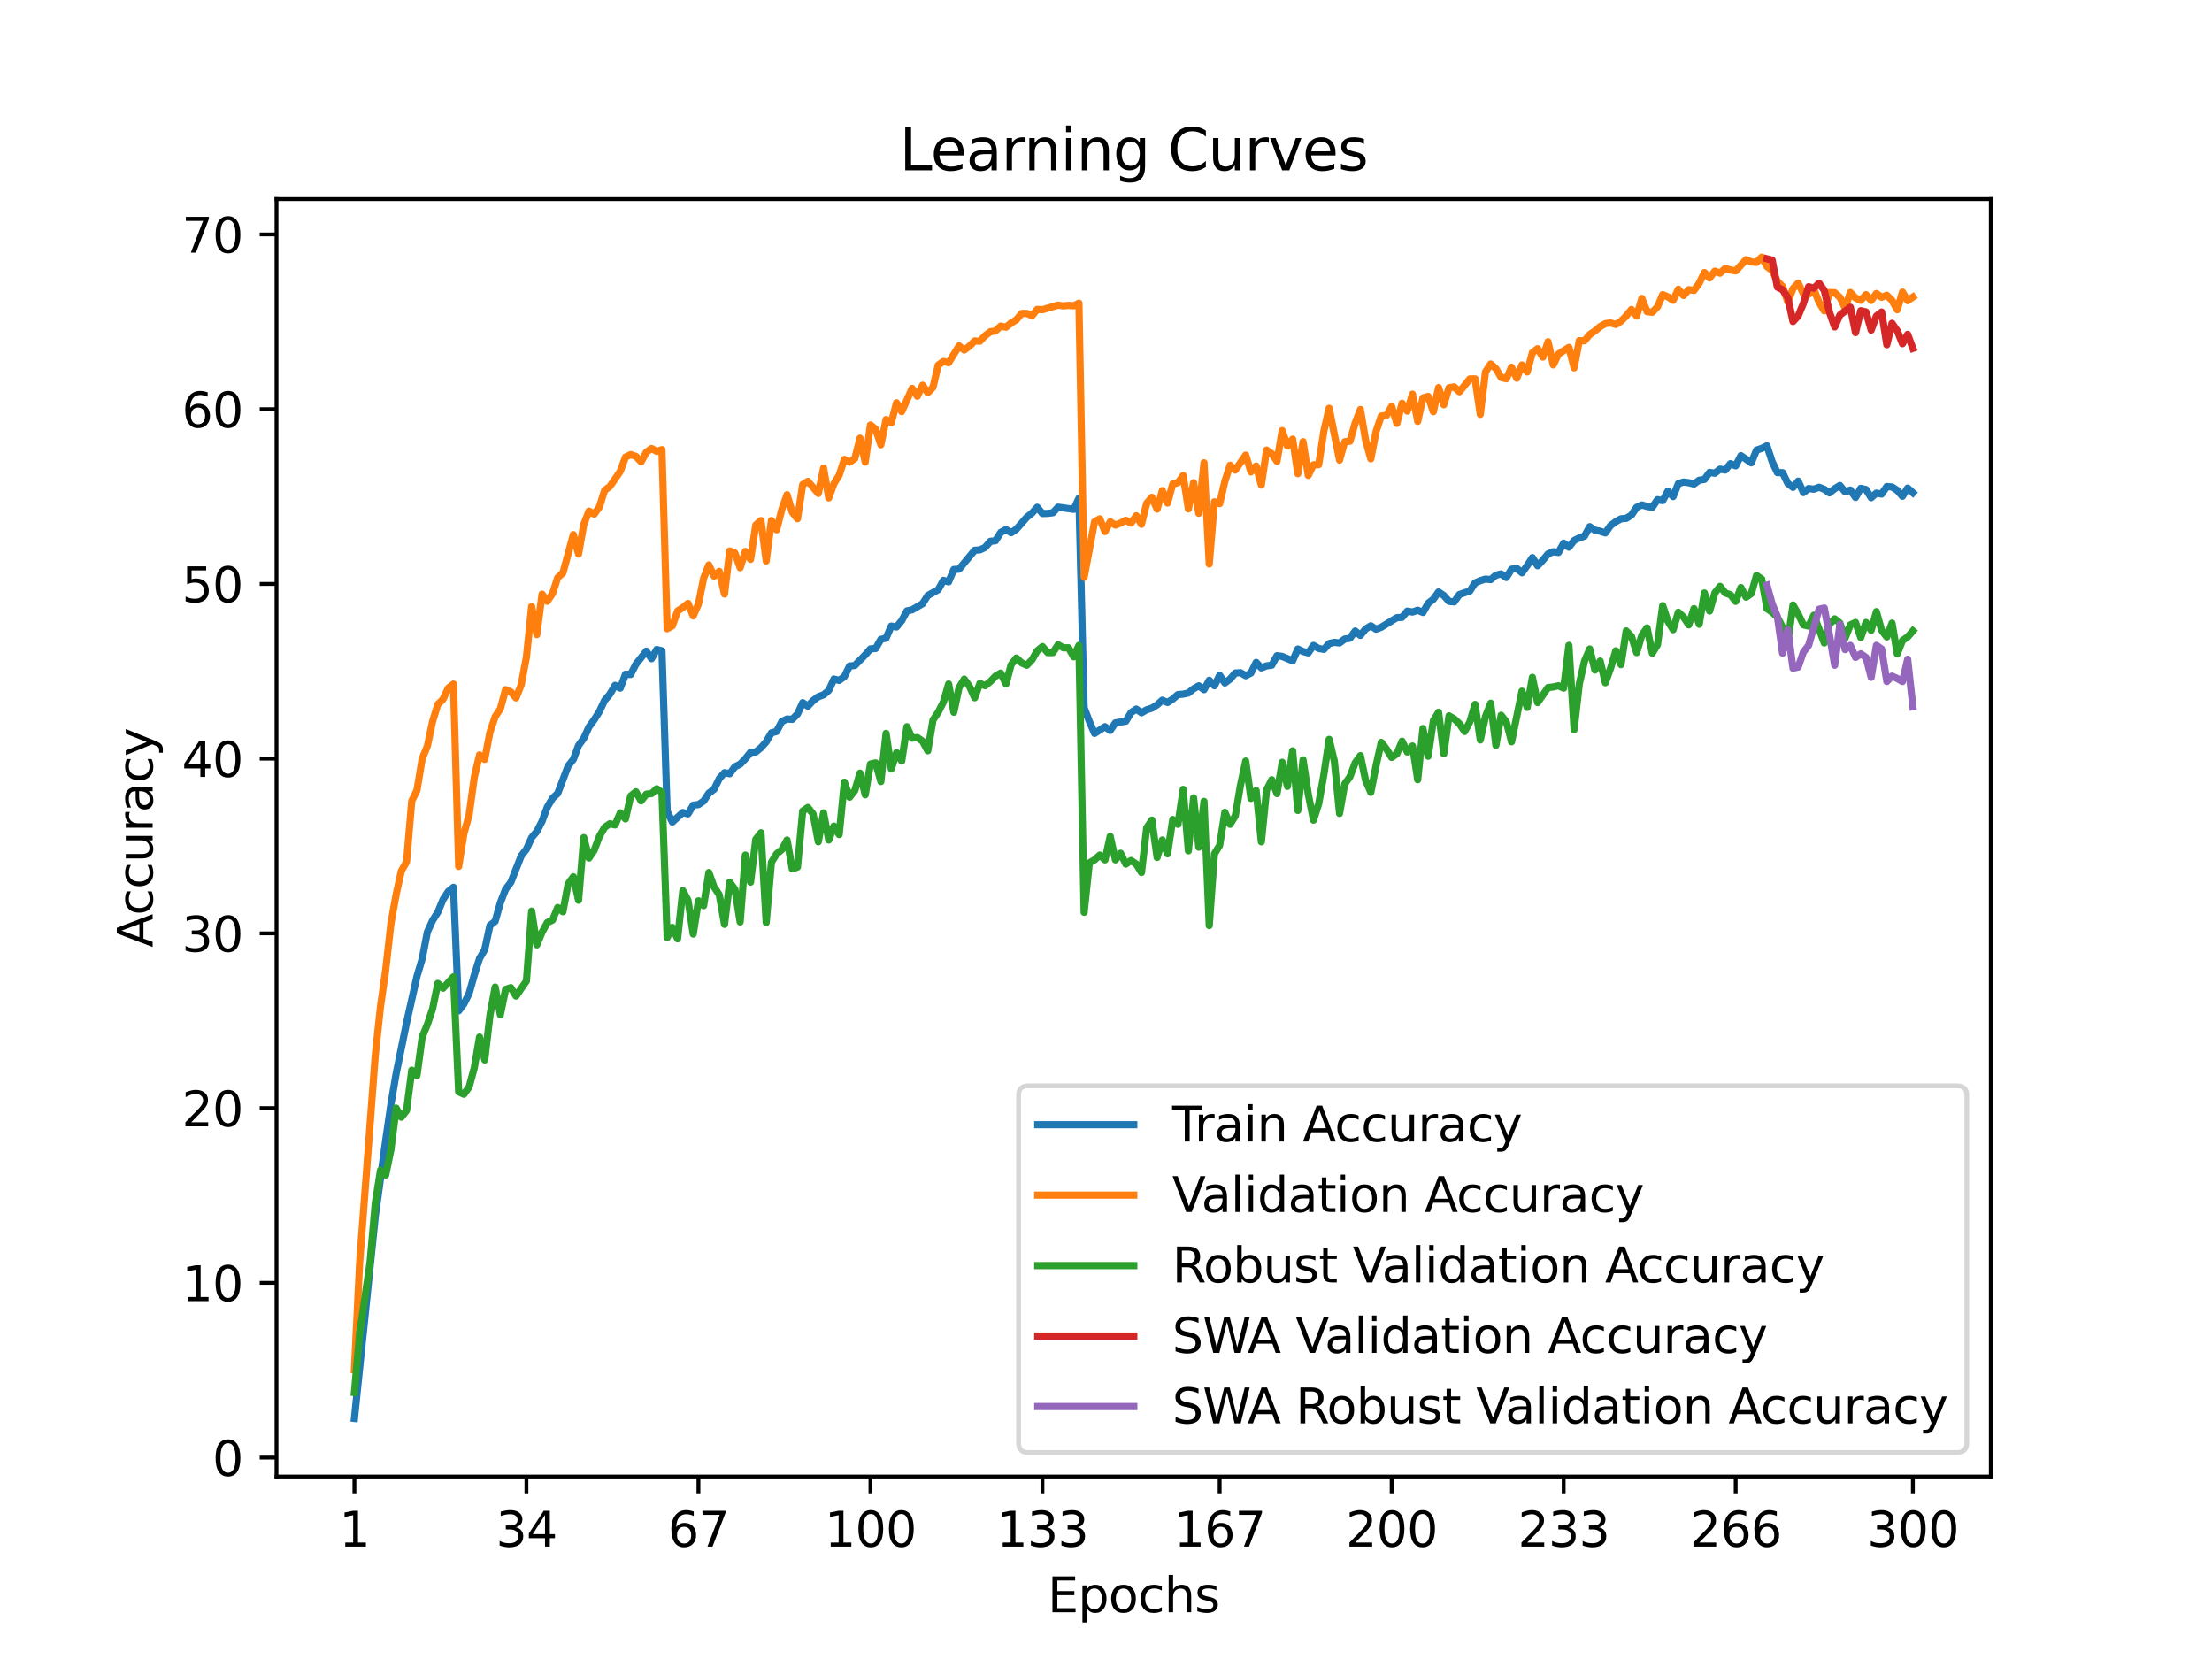<?xml version="1.0" encoding="utf-8" standalone="no"?>
<!DOCTYPE svg PUBLIC "-//W3C//DTD SVG 1.1//EN"
  "http://www.w3.org/Graphics/SVG/1.1/DTD/svg11.dtd">
<svg xmlns:xlink="http://www.w3.org/1999/xlink" width="460.8pt" height="345.6pt" viewBox="0 0 460.8 345.6" xmlns="http://www.w3.org/2000/svg" version="1.1">
 <defs>
  <style type="text/css">*{stroke-linejoin: round; stroke-linecap: butt}</style>
 </defs>
 <g id="figure_1">
  <g id="patch_1">
   <path d="M 0 345.6 
L 460.8 345.6 
L 460.8 0 
L 0 0 
z
" style="fill: #ffffff"/>
  </g>
  <g id="axes_1">
   <g id="patch_2">
    <path d="M 57.6 307.584 
L 414.72 307.584 
L 414.72 41.472 
L 57.6 41.472 
z
" style="fill: #ffffff"/>
   </g>
   <g id="matplotlib.axis_1">
    <g id="xtick_1">
     <g id="line2d_1">
      <defs>
       <path id="macb0a3e3ae" d="M 0 0 
L 0 3.5 
" style="stroke: #000000; stroke-width: 0.8"/>
      </defs>
      <g>
       <use xlink:href="#macb0a3e3ae" x="73.833" y="307.584" style="stroke: #000000; stroke-width: 0.8"/>
      </g>
     </g>
     <g id="text_1">
      <!-- 1 -->
      <g transform="translate(70.651 322.182) scale(0.1 -0.1)">
       <defs>
        <path id="DejaVuSans-31" d="M 794 531 
L 1825 531 
L 1825 4091 
L 703 3866 
L 703 4441 
L 1819 4666 
L 2450 4666 
L 2450 531 
L 3481 531 
L 3481 0 
L 794 0 
L 794 531 
z
" transform="scale(0.016)"/>
       </defs>
       <use xlink:href="#DejaVuSans-31"/>
      </g>
     </g>
    </g>
    <g id="xtick_2">
     <g id="line2d_2">
      <g>
       <use xlink:href="#macb0a3e3ae" x="109.664" y="307.584" style="stroke: #000000; stroke-width: 0.8"/>
      </g>
     </g>
     <g id="text_2">
      <!-- 34 -->
      <g transform="translate(103.302 322.182) scale(0.1 -0.1)">
       <defs>
        <path id="DejaVuSans-33" d="M 2597 2516 
Q 3050 2419 3304 2112 
Q 3559 1806 3559 1356 
Q 3559 666 3084 287 
Q 2609 -91 1734 -91 
Q 1441 -91 1130 -33 
Q 819 25 488 141 
L 488 750 
Q 750 597 1062 519 
Q 1375 441 1716 441 
Q 2309 441 2620 675 
Q 2931 909 2931 1356 
Q 2931 1769 2642 2001 
Q 2353 2234 1838 2234 
L 1294 2234 
L 1294 2753 
L 1863 2753 
Q 2328 2753 2575 2939 
Q 2822 3125 2822 3475 
Q 2822 3834 2567 4026 
Q 2313 4219 1838 4219 
Q 1578 4219 1281 4162 
Q 984 4106 628 3988 
L 628 4550 
Q 988 4650 1302 4700 
Q 1616 4750 1894 4750 
Q 2613 4750 3031 4423 
Q 3450 4097 3450 3541 
Q 3450 3153 3228 2886 
Q 3006 2619 2597 2516 
z
" transform="scale(0.016)"/>
        <path id="DejaVuSans-34" d="M 2419 4116 
L 825 1625 
L 2419 1625 
L 2419 4116 
z
M 2253 4666 
L 3047 4666 
L 3047 1625 
L 3713 1625 
L 3713 1100 
L 3047 1100 
L 3047 0 
L 2419 0 
L 2419 1100 
L 313 1100 
L 313 1709 
L 2253 4666 
z
" transform="scale(0.016)"/>
       </defs>
       <use xlink:href="#DejaVuSans-33"/>
       <use xlink:href="#DejaVuSans-34" x="63.623"/>
      </g>
     </g>
    </g>
    <g id="xtick_3">
     <g id="line2d_3">
      <g>
       <use xlink:href="#macb0a3e3ae" x="145.496" y="307.584" style="stroke: #000000; stroke-width: 0.8"/>
      </g>
     </g>
     <g id="text_3">
      <!-- 67 -->
      <g transform="translate(139.133 322.182) scale(0.1 -0.1)">
       <defs>
        <path id="DejaVuSans-36" d="M 2113 2584 
Q 1688 2584 1439 2293 
Q 1191 2003 1191 1497 
Q 1191 994 1439 701 
Q 1688 409 2113 409 
Q 2538 409 2786 701 
Q 3034 994 3034 1497 
Q 3034 2003 2786 2293 
Q 2538 2584 2113 2584 
z
M 3366 4563 
L 3366 3988 
Q 3128 4100 2886 4159 
Q 2644 4219 2406 4219 
Q 1781 4219 1451 3797 
Q 1122 3375 1075 2522 
Q 1259 2794 1537 2939 
Q 1816 3084 2150 3084 
Q 2853 3084 3261 2657 
Q 3669 2231 3669 1497 
Q 3669 778 3244 343 
Q 2819 -91 2113 -91 
Q 1303 -91 875 529 
Q 447 1150 447 2328 
Q 447 3434 972 4092 
Q 1497 4750 2381 4750 
Q 2619 4750 2861 4703 
Q 3103 4656 3366 4563 
z
" transform="scale(0.016)"/>
        <path id="DejaVuSans-37" d="M 525 4666 
L 3525 4666 
L 3525 4397 
L 1831 0 
L 1172 0 
L 2766 4134 
L 525 4134 
L 525 4666 
z
" transform="scale(0.016)"/>
       </defs>
       <use xlink:href="#DejaVuSans-36"/>
       <use xlink:href="#DejaVuSans-37" x="63.623"/>
      </g>
     </g>
    </g>
    <g id="xtick_4">
     <g id="line2d_4">
      <g>
       <use xlink:href="#macb0a3e3ae" x="181.327" y="307.584" style="stroke: #000000; stroke-width: 0.8"/>
      </g>
     </g>
     <g id="text_4">
      <!-- 100 -->
      <g transform="translate(171.783 322.182) scale(0.1 -0.1)">
       <defs>
        <path id="DejaVuSans-30" d="M 2034 4250 
Q 1547 4250 1301 3770 
Q 1056 3291 1056 2328 
Q 1056 1369 1301 889 
Q 1547 409 2034 409 
Q 2525 409 2770 889 
Q 3016 1369 3016 2328 
Q 3016 3291 2770 3770 
Q 2525 4250 2034 4250 
z
M 2034 4750 
Q 2819 4750 3233 4129 
Q 3647 3509 3647 2328 
Q 3647 1150 3233 529 
Q 2819 -91 2034 -91 
Q 1250 -91 836 529 
Q 422 1150 422 2328 
Q 422 3509 836 4129 
Q 1250 4750 2034 4750 
z
" transform="scale(0.016)"/>
       </defs>
       <use xlink:href="#DejaVuSans-31"/>
       <use xlink:href="#DejaVuSans-30" x="63.623"/>
       <use xlink:href="#DejaVuSans-30" x="127.246"/>
      </g>
     </g>
    </g>
    <g id="xtick_5">
     <g id="line2d_5">
      <g>
       <use xlink:href="#macb0a3e3ae" x="217.158" y="307.584" style="stroke: #000000; stroke-width: 0.8"/>
      </g>
     </g>
     <g id="text_5">
      <!-- 133 -->
      <g transform="translate(207.615 322.182) scale(0.1 -0.1)">
       <use xlink:href="#DejaVuSans-31"/>
       <use xlink:href="#DejaVuSans-33" x="63.623"/>
       <use xlink:href="#DejaVuSans-33" x="127.246"/>
      </g>
     </g>
    </g>
    <g id="xtick_6">
     <g id="line2d_6">
      <g>
       <use xlink:href="#macb0a3e3ae" x="254.076" y="307.584" style="stroke: #000000; stroke-width: 0.8"/>
      </g>
     </g>
     <g id="text_6">
      <!-- 167 -->
      <g transform="translate(244.532 322.182) scale(0.1 -0.1)">
       <use xlink:href="#DejaVuSans-31"/>
       <use xlink:href="#DejaVuSans-36" x="63.623"/>
       <use xlink:href="#DejaVuSans-37" x="127.246"/>
      </g>
     </g>
    </g>
    <g id="xtick_7">
     <g id="line2d_7">
      <g>
       <use xlink:href="#macb0a3e3ae" x="289.907" y="307.584" style="stroke: #000000; stroke-width: 0.8"/>
      </g>
     </g>
     <g id="text_7">
      <!-- 200 -->
      <g transform="translate(280.363 322.182) scale(0.1 -0.1)">
       <defs>
        <path id="DejaVuSans-32" d="M 1228 531 
L 3431 531 
L 3431 0 
L 469 0 
L 469 531 
Q 828 903 1448 1529 
Q 2069 2156 2228 2338 
Q 2531 2678 2651 2914 
Q 2772 3150 2772 3378 
Q 2772 3750 2511 3984 
Q 2250 4219 1831 4219 
Q 1534 4219 1204 4116 
Q 875 4013 500 3803 
L 500 4441 
Q 881 4594 1212 4672 
Q 1544 4750 1819 4750 
Q 2544 4750 2975 4387 
Q 3406 4025 3406 3419 
Q 3406 3131 3298 2873 
Q 3191 2616 2906 2266 
Q 2828 2175 2409 1742 
Q 1991 1309 1228 531 
z
" transform="scale(0.016)"/>
       </defs>
       <use xlink:href="#DejaVuSans-32"/>
       <use xlink:href="#DejaVuSans-30" x="63.623"/>
       <use xlink:href="#DejaVuSans-30" x="127.246"/>
      </g>
     </g>
    </g>
    <g id="xtick_8">
     <g id="line2d_8">
      <g>
       <use xlink:href="#macb0a3e3ae" x="325.739" y="307.584" style="stroke: #000000; stroke-width: 0.8"/>
      </g>
     </g>
     <g id="text_8">
      <!-- 233 -->
      <g transform="translate(316.195 322.182) scale(0.1 -0.1)">
       <use xlink:href="#DejaVuSans-32"/>
       <use xlink:href="#DejaVuSans-33" x="63.623"/>
       <use xlink:href="#DejaVuSans-33" x="127.246"/>
      </g>
     </g>
    </g>
    <g id="xtick_9">
     <g id="line2d_9">
      <g>
       <use xlink:href="#macb0a3e3ae" x="361.57" y="307.584" style="stroke: #000000; stroke-width: 0.8"/>
      </g>
     </g>
     <g id="text_9">
      <!-- 266 -->
      <g transform="translate(352.026 322.182) scale(0.1 -0.1)">
       <use xlink:href="#DejaVuSans-32"/>
       <use xlink:href="#DejaVuSans-36" x="63.623"/>
       <use xlink:href="#DejaVuSans-36" x="127.246"/>
      </g>
     </g>
    </g>
    <g id="xtick_10">
     <g id="line2d_10">
      <g>
       <use xlink:href="#macb0a3e3ae" x="398.487" y="307.584" style="stroke: #000000; stroke-width: 0.8"/>
      </g>
     </g>
     <g id="text_10">
      <!-- 300 -->
      <g transform="translate(388.944 322.182) scale(0.1 -0.1)">
       <use xlink:href="#DejaVuSans-33"/>
       <use xlink:href="#DejaVuSans-30" x="63.623"/>
       <use xlink:href="#DejaVuSans-30" x="127.246"/>
      </g>
     </g>
    </g>
    <g id="text_11">
     <!-- Epochs -->
     <g transform="translate(218.244 335.861) scale(0.1 -0.1)">
      <defs>
       <path id="DejaVuSans-45" d="M 628 4666 
L 3578 4666 
L 3578 4134 
L 1259 4134 
L 1259 2753 
L 3481 2753 
L 3481 2222 
L 1259 2222 
L 1259 531 
L 3634 531 
L 3634 0 
L 628 0 
L 628 4666 
z
" transform="scale(0.016)"/>
       <path id="DejaVuSans-70" d="M 1159 525 
L 1159 -1331 
L 581 -1331 
L 581 3500 
L 1159 3500 
L 1159 2969 
Q 1341 3281 1617 3432 
Q 1894 3584 2278 3584 
Q 2916 3584 3314 3078 
Q 3713 2572 3713 1747 
Q 3713 922 3314 415 
Q 2916 -91 2278 -91 
Q 1894 -91 1617 61 
Q 1341 213 1159 525 
z
M 3116 1747 
Q 3116 2381 2855 2742 
Q 2594 3103 2138 3103 
Q 1681 3103 1420 2742 
Q 1159 2381 1159 1747 
Q 1159 1113 1420 752 
Q 1681 391 2138 391 
Q 2594 391 2855 752 
Q 3116 1113 3116 1747 
z
" transform="scale(0.016)"/>
       <path id="DejaVuSans-6f" d="M 1959 3097 
Q 1497 3097 1228 2736 
Q 959 2375 959 1747 
Q 959 1119 1226 758 
Q 1494 397 1959 397 
Q 2419 397 2687 759 
Q 2956 1122 2956 1747 
Q 2956 2369 2687 2733 
Q 2419 3097 1959 3097 
z
M 1959 3584 
Q 2709 3584 3137 3096 
Q 3566 2609 3566 1747 
Q 3566 888 3137 398 
Q 2709 -91 1959 -91 
Q 1206 -91 779 398 
Q 353 888 353 1747 
Q 353 2609 779 3096 
Q 1206 3584 1959 3584 
z
" transform="scale(0.016)"/>
       <path id="DejaVuSans-63" d="M 3122 3366 
L 3122 2828 
Q 2878 2963 2633 3030 
Q 2388 3097 2138 3097 
Q 1578 3097 1268 2742 
Q 959 2388 959 1747 
Q 959 1106 1268 751 
Q 1578 397 2138 397 
Q 2388 397 2633 464 
Q 2878 531 3122 666 
L 3122 134 
Q 2881 22 2623 -34 
Q 2366 -91 2075 -91 
Q 1284 -91 818 406 
Q 353 903 353 1747 
Q 353 2603 823 3093 
Q 1294 3584 2113 3584 
Q 2378 3584 2631 3529 
Q 2884 3475 3122 3366 
z
" transform="scale(0.016)"/>
       <path id="DejaVuSans-68" d="M 3513 2113 
L 3513 0 
L 2938 0 
L 2938 2094 
Q 2938 2591 2744 2837 
Q 2550 3084 2163 3084 
Q 1697 3084 1428 2787 
Q 1159 2491 1159 1978 
L 1159 0 
L 581 0 
L 581 4863 
L 1159 4863 
L 1159 2956 
Q 1366 3272 1645 3428 
Q 1925 3584 2291 3584 
Q 2894 3584 3203 3211 
Q 3513 2838 3513 2113 
z
" transform="scale(0.016)"/>
       <path id="DejaVuSans-73" d="M 2834 3397 
L 2834 2853 
Q 2591 2978 2328 3040 
Q 2066 3103 1784 3103 
Q 1356 3103 1142 2972 
Q 928 2841 928 2578 
Q 928 2378 1081 2264 
Q 1234 2150 1697 2047 
L 1894 2003 
Q 2506 1872 2764 1633 
Q 3022 1394 3022 966 
Q 3022 478 2636 193 
Q 2250 -91 1575 -91 
Q 1294 -91 989 -36 
Q 684 19 347 128 
L 347 722 
Q 666 556 975 473 
Q 1284 391 1588 391 
Q 1994 391 2212 530 
Q 2431 669 2431 922 
Q 2431 1156 2273 1281 
Q 2116 1406 1581 1522 
L 1381 1569 
Q 847 1681 609 1914 
Q 372 2147 372 2553 
Q 372 3047 722 3315 
Q 1072 3584 1716 3584 
Q 2034 3584 2315 3537 
Q 2597 3491 2834 3397 
z
" transform="scale(0.016)"/>
      </defs>
      <use xlink:href="#DejaVuSans-45"/>
      <use xlink:href="#DejaVuSans-70" x="63.184"/>
      <use xlink:href="#DejaVuSans-6f" x="126.66"/>
      <use xlink:href="#DejaVuSans-63" x="187.842"/>
      <use xlink:href="#DejaVuSans-68" x="242.822"/>
      <use xlink:href="#DejaVuSans-73" x="306.201"/>
     </g>
    </g>
   </g>
   <g id="matplotlib.axis_2">
    <g id="ytick_1">
     <g id="line2d_11">
      <defs>
       <path id="m18d7bc2604" d="M 0 0 
L -3.5 0 
" style="stroke: #000000; stroke-width: 0.8"/>
      </defs>
      <g>
       <use xlink:href="#m18d7bc2604" x="57.6" y="303.646" style="stroke: #000000; stroke-width: 0.8"/>
      </g>
     </g>
     <g id="text_12">
      <!-- 0 -->
      <g transform="translate(44.237 307.446) scale(0.1 -0.1)">
       <use xlink:href="#DejaVuSans-30"/>
      </g>
     </g>
    </g>
    <g id="ytick_2">
     <g id="line2d_12">
      <g>
       <use xlink:href="#m18d7bc2604" x="57.6" y="267.245" style="stroke: #000000; stroke-width: 0.8"/>
      </g>
     </g>
     <g id="text_13">
      <!-- 10 -->
      <g transform="translate(37.875 271.044) scale(0.1 -0.1)">
       <use xlink:href="#DejaVuSans-31"/>
       <use xlink:href="#DejaVuSans-30" x="63.623"/>
      </g>
     </g>
    </g>
    <g id="ytick_3">
     <g id="line2d_13">
      <g>
       <use xlink:href="#m18d7bc2604" x="57.6" y="230.843" style="stroke: #000000; stroke-width: 0.8"/>
      </g>
     </g>
     <g id="text_14">
      <!-- 20 -->
      <g transform="translate(37.875 234.643) scale(0.1 -0.1)">
       <use xlink:href="#DejaVuSans-32"/>
       <use xlink:href="#DejaVuSans-30" x="63.623"/>
      </g>
     </g>
    </g>
    <g id="ytick_4">
     <g id="line2d_14">
      <g>
       <use xlink:href="#m18d7bc2604" x="57.6" y="194.442" style="stroke: #000000; stroke-width: 0.8"/>
      </g>
     </g>
     <g id="text_15">
      <!-- 30 -->
      <g transform="translate(37.875 198.241) scale(0.1 -0.1)">
       <use xlink:href="#DejaVuSans-33"/>
       <use xlink:href="#DejaVuSans-30" x="63.623"/>
      </g>
     </g>
    </g>
    <g id="ytick_5">
     <g id="line2d_15">
      <g>
       <use xlink:href="#m18d7bc2604" x="57.6" y="158.04" style="stroke: #000000; stroke-width: 0.8"/>
      </g>
     </g>
     <g id="text_16">
      <!-- 40 -->
      <g transform="translate(37.875 161.84) scale(0.1 -0.1)">
       <use xlink:href="#DejaVuSans-34"/>
       <use xlink:href="#DejaVuSans-30" x="63.623"/>
      </g>
     </g>
    </g>
    <g id="ytick_6">
     <g id="line2d_16">
      <g>
       <use xlink:href="#m18d7bc2604" x="57.6" y="121.639" style="stroke: #000000; stroke-width: 0.8"/>
      </g>
     </g>
     <g id="text_17">
      <!-- 50 -->
      <g transform="translate(37.875 125.438) scale(0.1 -0.1)">
       <defs>
        <path id="DejaVuSans-35" d="M 691 4666 
L 3169 4666 
L 3169 4134 
L 1269 4134 
L 1269 2991 
Q 1406 3038 1543 3061 
Q 1681 3084 1819 3084 
Q 2600 3084 3056 2656 
Q 3513 2228 3513 1497 
Q 3513 744 3044 326 
Q 2575 -91 1722 -91 
Q 1428 -91 1123 -41 
Q 819 9 494 109 
L 494 744 
Q 775 591 1075 516 
Q 1375 441 1709 441 
Q 2250 441 2565 725 
Q 2881 1009 2881 1497 
Q 2881 1984 2565 2268 
Q 2250 2553 1709 2553 
Q 1456 2553 1204 2497 
Q 953 2441 691 2322 
L 691 4666 
z
" transform="scale(0.016)"/>
       </defs>
       <use xlink:href="#DejaVuSans-35"/>
       <use xlink:href="#DejaVuSans-30" x="63.623"/>
      </g>
     </g>
    </g>
    <g id="ytick_7">
     <g id="line2d_17">
      <g>
       <use xlink:href="#m18d7bc2604" x="57.6" y="85.237" style="stroke: #000000; stroke-width: 0.8"/>
      </g>
     </g>
     <g id="text_18">
      <!-- 60 -->
      <g transform="translate(37.875 89.037) scale(0.1 -0.1)">
       <use xlink:href="#DejaVuSans-36"/>
       <use xlink:href="#DejaVuSans-30" x="63.623"/>
      </g>
     </g>
    </g>
    <g id="ytick_8">
     <g id="line2d_18">
      <g>
       <use xlink:href="#m18d7bc2604" x="57.6" y="48.836" style="stroke: #000000; stroke-width: 0.8"/>
      </g>
     </g>
     <g id="text_19">
      <!-- 70 -->
      <g transform="translate(37.875 52.635) scale(0.1 -0.1)">
       <use xlink:href="#DejaVuSans-37"/>
       <use xlink:href="#DejaVuSans-30" x="63.623"/>
      </g>
     </g>
    </g>
    <g id="text_20">
     <!-- Accuracy -->
     <g transform="translate(31.795 197.356) rotate(-90) scale(0.1 -0.1)">
      <defs>
       <path id="DejaVuSans-41" d="M 2188 4044 
L 1331 1722 
L 3047 1722 
L 2188 4044 
z
M 1831 4666 
L 2547 4666 
L 4325 0 
L 3669 0 
L 3244 1197 
L 1141 1197 
L 716 0 
L 50 0 
L 1831 4666 
z
" transform="scale(0.016)"/>
       <path id="DejaVuSans-75" d="M 544 1381 
L 544 3500 
L 1119 3500 
L 1119 1403 
Q 1119 906 1312 657 
Q 1506 409 1894 409 
Q 2359 409 2629 706 
Q 2900 1003 2900 1516 
L 2900 3500 
L 3475 3500 
L 3475 0 
L 2900 0 
L 2900 538 
Q 2691 219 2414 64 
Q 2138 -91 1772 -91 
Q 1169 -91 856 284 
Q 544 659 544 1381 
z
M 1991 3584 
L 1991 3584 
z
" transform="scale(0.016)"/>
       <path id="DejaVuSans-72" d="M 2631 2963 
Q 2534 3019 2420 3045 
Q 2306 3072 2169 3072 
Q 1681 3072 1420 2755 
Q 1159 2438 1159 1844 
L 1159 0 
L 581 0 
L 581 3500 
L 1159 3500 
L 1159 2956 
Q 1341 3275 1631 3429 
Q 1922 3584 2338 3584 
Q 2397 3584 2469 3576 
Q 2541 3569 2628 3553 
L 2631 2963 
z
" transform="scale(0.016)"/>
       <path id="DejaVuSans-61" d="M 2194 1759 
Q 1497 1759 1228 1600 
Q 959 1441 959 1056 
Q 959 750 1161 570 
Q 1363 391 1709 391 
Q 2188 391 2477 730 
Q 2766 1069 2766 1631 
L 2766 1759 
L 2194 1759 
z
M 3341 1997 
L 3341 0 
L 2766 0 
L 2766 531 
Q 2569 213 2275 61 
Q 1981 -91 1556 -91 
Q 1019 -91 701 211 
Q 384 513 384 1019 
Q 384 1609 779 1909 
Q 1175 2209 1959 2209 
L 2766 2209 
L 2766 2266 
Q 2766 2663 2505 2880 
Q 2244 3097 1772 3097 
Q 1472 3097 1187 3025 
Q 903 2953 641 2809 
L 641 3341 
Q 956 3463 1253 3523 
Q 1550 3584 1831 3584 
Q 2591 3584 2966 3190 
Q 3341 2797 3341 1997 
z
" transform="scale(0.016)"/>
       <path id="DejaVuSans-79" d="M 2059 -325 
Q 1816 -950 1584 -1140 
Q 1353 -1331 966 -1331 
L 506 -1331 
L 506 -850 
L 844 -850 
Q 1081 -850 1212 -737 
Q 1344 -625 1503 -206 
L 1606 56 
L 191 3500 
L 800 3500 
L 1894 763 
L 2988 3500 
L 3597 3500 
L 2059 -325 
z
" transform="scale(0.016)"/>
      </defs>
      <use xlink:href="#DejaVuSans-41"/>
      <use xlink:href="#DejaVuSans-63" x="66.658"/>
      <use xlink:href="#DejaVuSans-63" x="121.639"/>
      <use xlink:href="#DejaVuSans-75" x="176.619"/>
      <use xlink:href="#DejaVuSans-72" x="239.998"/>
      <use xlink:href="#DejaVuSans-61" x="281.111"/>
      <use xlink:href="#DejaVuSans-63" x="342.391"/>
      <use xlink:href="#DejaVuSans-79" x="397.371"/>
     </g>
    </g>
   </g>
   <g id="line2d_19">
    <path d="M 73.833 295.488 
L 78.176 253.399 
L 80.348 237.519 
L 81.433 230.043 
L 82.519 223.677 
L 84.691 213.048 
L 86.862 203.378 
L 87.948 199.734 
L 89.034 194.119 
L 90.12 191.744 
L 91.206 190.024 
L 92.291 187.394 
L 93.377 185.728 
L 94.463 184.846 
L 95.549 210.577 
L 96.635 209.139 
L 97.72 206.959 
L 98.806 203.105 
L 99.892 199.679 
L 100.978 197.805 
L 102.064 192.786 
L 103.149 191.921 
L 104.235 188.063 
L 105.321 185.246 
L 106.407 183.822 
L 108.578 178.302 
L 109.664 176.91 
L 110.75 174.485 
L 111.836 173.206 
L 112.922 171.077 
L 114.007 168.133 
L 115.093 166.308 
L 116.179 165.28 
L 118.351 159.583 
L 119.436 158.204 
L 120.522 155.297 
L 121.608 153.804 
L 122.694 151.443 
L 123.78 149.936 
L 124.865 148.217 
L 125.951 145.905 
L 127.037 144.631 
L 128.123 142.765 
L 129.209 143.348 
L 130.294 140.458 
L 131.38 140.508 
L 132.466 138.374 
L 134.638 135.649 
L 135.723 137.223 
L 136.809 135.299 
L 137.895 135.581 
L 138.981 169.015 
L 140.067 171.245 
L 142.238 169.261 
L 143.324 169.543 
L 144.41 167.723 
L 145.496 167.614 
L 146.581 166.872 
L 147.667 165.225 
L 148.753 164.433 
L 149.839 162.195 
L 150.925 160.966 
L 152.01 161.189 
L 153.096 159.724 
L 154.182 159.196 
L 155.268 158.068 
L 156.354 156.716 
L 157.439 156.653 
L 158.525 155.756 
L 159.611 154.537 
L 160.697 152.662 
L 161.783 152.38 
L 162.868 150.305 
L 163.954 149.786 
L 165.04 149.85 
L 166.126 148.749 
L 167.212 146.374 
L 168.297 147.111 
L 169.383 145.946 
L 170.469 145.136 
L 171.555 144.749 
L 172.641 143.83 
L 173.726 141.459 
L 174.812 141.742 
L 175.898 140.945 
L 176.984 138.748 
L 178.07 138.634 
L 180.241 136.422 
L 181.327 135.176 
L 182.413 135.089 
L 183.499 133.196 
L 184.584 132.937 
L 185.67 130.421 
L 186.756 130.616 
L 187.842 129.297 
L 188.928 127.263 
L 190.013 127.026 
L 192.185 125.766 
L 193.271 124.055 
L 195.442 122.849 
L 196.528 120.897 
L 197.614 121.207 
L 198.7 118.631 
L 199.786 118.572 
L 203.043 114.636 
L 204.129 114.55 
L 205.215 114.04 
L 206.3 112.771 
L 207.386 112.643 
L 208.472 110.914 
L 209.558 110.318 
L 210.644 110.973 
L 211.729 110.236 
L 213.901 107.761 
L 214.987 106.887 
L 216.073 105.668 
L 217.158 106.983 
L 218.244 106.955 
L 219.33 106.814 
L 220.416 105.649 
L 223.673 106.105 
L 224.759 103.802 
L 225.845 147.448 
L 226.931 150.278 
L 228.016 152.785 
L 230.188 151.388 
L 231.274 152.171 
L 232.36 150.583 
L 234.531 150.237 
L 235.617 148.449 
L 236.703 147.716 
L 237.789 148.48 
L 238.875 147.862 
L 239.96 147.52 
L 241.046 146.838 
L 242.132 145.86 
L 243.218 146.342 
L 244.304 145.623 
L 245.389 144.695 
L 246.475 144.604 
L 247.561 144.363 
L 248.647 143.489 
L 249.733 142.865 
L 250.818 143.68 
L 251.904 141.71 
L 252.99 142.852 
L 254.076 140.681 
L 255.162 142.279 
L 256.247 141.459 
L 257.333 140.208 
L 258.419 140.131 
L 259.505 140.763 
L 260.591 140.208 
L 261.676 137.988 
L 262.762 139.139 
L 263.848 138.716 
L 264.934 138.579 
L 266.02 136.595 
L 267.105 136.745 
L 269.277 137.656 
L 270.363 135.203 
L 271.449 135.713 
L 272.534 136.008 
L 273.62 134.452 
L 274.706 135.089 
L 275.792 135.271 
L 276.878 134.061 
L 277.963 133.815 
L 279.049 133.938 
L 280.135 133.124 
L 281.221 132.964 
L 282.307 131.454 
L 283.392 132.368 
L 284.478 131.021 
L 285.564 130.362 
L 286.65 131.076 
L 287.736 130.666 
L 290.993 128.669 
L 292.079 128.601 
L 293.165 127.308 
L 294.25 127.5 
L 295.336 127.117 
L 296.422 127.586 
L 297.508 125.684 
L 298.594 124.829 
L 299.679 123.309 
L 300.765 124.05 
L 301.851 125.279 
L 302.937 125.384 
L 304.023 123.841 
L 306.194 123.113 
L 307.28 121.43 
L 308.366 120.961 
L 309.452 120.624 
L 310.537 120.742 
L 311.623 119.819 
L 312.709 119.559 
L 313.795 120.306 
L 314.881 118.581 
L 315.966 118.399 
L 317.052 119.314 
L 318.138 117.83 
L 319.224 116.156 
L 320.31 117.858 
L 321.395 116.711 
L 322.481 115.391 
L 323.567 114.932 
L 324.653 115.087 
L 325.739 113.157 
L 326.824 113.99 
L 327.91 112.602 
L 328.996 112.047 
L 330.082 111.683 
L 331.168 109.713 
L 332.253 110.468 
L 333.339 110.664 
L 334.425 111.014 
L 335.511 109.476 
L 336.597 108.684 
L 337.682 108.075 
L 338.768 107.988 
L 339.854 107.315 
L 340.94 105.686 
L 342.026 105.19 
L 343.111 105.499 
L 344.197 105.69 
L 345.283 104.089 
L 346.369 104.298 
L 347.455 102.305 
L 348.54 103.447 
L 349.626 100.753 
L 350.712 100.412 
L 351.798 100.553 
L 352.884 100.835 
L 353.969 100.035 
L 355.055 99.871 
L 356.141 98.41 
L 357.227 98.578 
L 358.313 97.728 
L 359.398 97.923 
L 360.484 96.59 
L 361.57 97.045 
L 362.656 94.92 
L 364.827 96.417 
L 365.913 93.769 
L 366.999 93.409 
L 368.085 92.868 
L 369.171 96.185 
L 370.256 98.456 
L 371.342 98.469 
L 372.428 100.69 
L 373.514 101.536 
L 374.6 100.23 
L 375.685 102.615 
L 376.771 101.768 
L 377.857 101.914 
L 378.943 101.504 
L 380.029 101.927 
L 381.114 102.683 
L 382.2 101.805 
L 383.286 101.136 
L 384.372 102.464 
L 385.458 102.082 
L 386.543 103.625 
L 387.629 101.727 
L 388.715 101.977 
L 389.801 103.679 
L 390.887 102.719 
L 391.972 102.933 
L 393.058 101.363 
L 394.144 101.445 
L 395.23 102.146 
L 396.316 103.383 
L 397.401 101.677 
L 398.487 102.651 
L 398.487 102.651 
" clip-path="url(#pe1e779b836)" style="fill: none; stroke: #1f77b4; stroke-width: 1.5; stroke-linecap: square"/>
   </g>
   <g id="line2d_20">
    <path d="M 73.833 285.355 
L 74.919 263.004 
L 78.176 219.796 
L 79.262 209.676 
L 80.348 202.032 
L 81.433 192.385 
L 82.519 186.343 
L 83.605 181.428 
L 84.691 179.554 
L 85.777 166.85 
L 86.862 164.629 
L 87.948 158.059 
L 89.034 155.401 
L 90.12 150.269 
L 91.206 146.738 
L 92.291 145.664 
L 93.377 143.352 
L 94.463 142.497 
L 95.549 180.5 
L 96.635 173.675 
L 97.72 169.78 
L 98.806 161.917 
L 99.892 157.258 
L 100.978 158.204 
L 102.064 152.526 
L 103.149 149.304 
L 104.235 147.666 
L 105.321 143.662 
L 106.407 144.135 
L 107.493 145.391 
L 108.578 142.661 
L 109.664 136.891 
L 110.75 126.353 
L 111.836 132.195 
L 112.922 123.768 
L 114.007 125.261 
L 115.093 123.659 
L 116.179 120.328 
L 117.265 119.346 
L 119.436 111.374 
L 120.522 115.414 
L 121.608 109.244 
L 122.694 106.478 
L 123.78 107.115 
L 124.865 105.604 
L 125.951 102.164 
L 127.037 101.345 
L 129.209 98.196 
L 130.294 95.23 
L 131.38 94.702 
L 132.466 95.066 
L 133.552 96.212 
L 134.638 94.21 
L 135.723 93.428 
L 136.809 94.028 
L 137.895 93.664 
L 138.981 130.976 
L 140.067 130.375 
L 141.152 127.281 
L 142.238 126.571 
L 143.324 125.698 
L 144.41 128.319 
L 145.496 125.843 
L 146.581 120.438 
L 147.667 117.689 
L 148.753 120.019 
L 149.839 119.036 
L 150.925 123.75 
L 152.01 114.777 
L 153.096 115.214 
L 154.182 118.272 
L 155.268 114.868 
L 156.354 116.524 
L 157.439 109.372 
L 158.525 108.443 
L 159.611 116.87 
L 160.697 108.443 
L 161.783 110.373 
L 162.868 106.114 
L 163.954 103.056 
L 165.04 106.714 
L 166.126 108.061 
L 167.212 100.945 
L 168.297 100.271 
L 170.469 102.801 
L 171.555 97.523 
L 172.641 103.729 
L 173.726 100.744 
L 174.812 98.979 
L 175.898 95.703 
L 176.984 96.267 
L 178.07 95.539 
L 179.155 91.28 
L 180.241 96.267 
L 181.327 88.532 
L 182.413 89.424 
L 183.499 92.663 
L 184.584 87.385 
L 185.67 88.077 
L 186.756 83.909 
L 187.842 85.747 
L 190.013 80.906 
L 191.099 82.544 
L 192.185 80.25 
L 193.271 81.816 
L 194.357 80.687 
L 195.442 76.064 
L 196.528 75.3 
L 197.614 75.555 
L 199.786 72.06 
L 200.871 72.915 
L 201.957 72.096 
L 203.043 71.023 
L 204.129 71.077 
L 205.215 69.93 
L 206.3 69.111 
L 207.386 68.948 
L 208.472 67.928 
L 209.558 68.165 
L 210.644 67.273 
L 211.729 66.618 
L 212.815 65.307 
L 213.901 65.289 
L 214.987 65.763 
L 216.073 64.452 
L 217.158 64.525 
L 220.416 63.56 
L 221.502 63.724 
L 222.587 63.615 
L 223.673 63.706 
L 224.759 63.16 
L 225.845 120.274 
L 228.016 108.698 
L 229.102 108.079 
L 230.188 110.737 
L 231.274 108.698 
L 232.36 109.39 
L 233.445 108.953 
L 234.531 108.389 
L 235.617 108.971 
L 236.703 107.442 
L 237.789 109.226 
L 238.875 104.858 
L 239.96 103.602 
L 241.046 106.059 
L 242.132 102.2 
L 243.218 104.803 
L 244.304 100.817 
L 245.389 100.562 
L 246.475 99.052 
L 247.561 106.023 
L 248.647 100.544 
L 249.733 106.933 
L 250.818 96.413 
L 251.904 117.489 
L 252.99 104.53 
L 254.076 104.912 
L 255.162 100.271 
L 256.247 96.922 
L 257.333 97.923 
L 259.505 94.811 
L 260.591 98.305 
L 261.676 97.086 
L 262.762 101.054 
L 263.848 93.755 
L 264.934 94.52 
L 266.02 96.103 
L 267.105 89.697 
L 268.191 92.918 
L 269.277 91.48 
L 270.363 98.669 
L 271.449 92.008 
L 272.534 99.034 
L 273.62 96.831 
L 274.706 96.795 
L 275.792 89.769 
L 276.878 85.055 
L 279.049 95.848 
L 280.135 92.026 
L 281.221 91.917 
L 282.307 88.131 
L 283.392 85.31 
L 284.478 91.699 
L 285.564 95.594 
L 286.65 89.915 
L 287.736 86.675 
L 288.821 86.548 
L 289.907 84.655 
L 290.993 88.204 
L 292.079 84 
L 293.165 85.656 
L 294.25 82.107 
L 295.336 87.785 
L 296.422 82.889 
L 297.508 82.58 
L 298.594 85.765 
L 299.679 80.742 
L 300.765 84.309 
L 301.851 80.778 
L 302.937 80.596 
L 304.023 81.615 
L 306.194 78.94 
L 307.28 78.922 
L 308.366 86.329 
L 309.452 77.466 
L 310.537 75.828 
L 311.623 76.792 
L 312.709 78.63 
L 313.795 78.903 
L 314.881 76.501 
L 315.966 78.794 
L 317.052 76.028 
L 318.138 77.484 
L 319.224 73.461 
L 320.31 72.642 
L 321.395 74.39 
L 322.481 71.186 
L 323.567 76.01 
L 324.653 73.753 
L 326.824 72.369 
L 327.91 76.628 
L 328.996 70.968 
L 330.082 70.986 
L 331.168 69.694 
L 332.253 68.948 
L 333.339 68.038 
L 334.425 67.419 
L 335.511 67.273 
L 336.597 67.601 
L 337.682 66.909 
L 338.768 65.817 
L 339.854 64.47 
L 340.94 65.817 
L 342.026 62.159 
L 343.111 64.925 
L 344.197 65.053 
L 345.283 63.924 
L 346.369 61.376 
L 347.455 61.849 
L 348.54 62.559 
L 349.626 60.248 
L 350.712 61.558 
L 351.798 60.339 
L 352.884 60.502 
L 353.969 59.01 
L 355.055 56.771 
L 356.141 57.9 
L 357.227 56.48 
L 358.313 56.899 
L 359.398 55.916 
L 360.484 56.244 
L 361.57 56.426 
L 363.742 54.096 
L 364.827 54.569 
L 365.913 54.66 
L 366.999 53.568 
L 368.085 55.534 
L 369.171 56.316 
L 370.256 58.591 
L 371.342 59.683 
L 372.428 62.905 
L 373.514 60.12 
L 374.6 58.974 
L 375.685 61.212 
L 376.771 61.303 
L 377.857 60.284 
L 378.943 62.978 
L 380.029 64.761 
L 381.114 60.939 
L 382.2 60.976 
L 383.286 61.94 
L 384.372 64.179 
L 385.458 60.921 
L 386.543 62.086 
L 387.629 62.559 
L 388.715 61.376 
L 389.801 62.596 
L 390.887 61.14 
L 391.972 61.922 
L 393.058 61.504 
L 394.144 62.596 
L 395.23 64.525 
L 396.316 60.848 
L 397.401 62.632 
L 398.487 61.886 
L 398.487 61.886 
" clip-path="url(#pe1e779b836)" style="fill: none; stroke: #ff7f0e; stroke-width: 1.5; stroke-linecap: square"/>
   </g>
   <g id="line2d_21">
    <path d="M 73.833 290.09 
L 74.919 277.789 
L 77.09 262.977 
L 78.176 250.676 
L 79.262 243.772 
L 80.348 244.776 
L 81.433 239.504 
L 82.519 230.843 
L 83.605 232.726 
L 84.691 231.346 
L 85.777 222.936 
L 86.862 224.065 
L 87.948 216.032 
L 89.034 213.396 
L 90.12 210.132 
L 91.206 204.86 
L 92.291 205.864 
L 94.463 203.48 
L 95.549 227.454 
L 96.635 227.956 
L 97.72 226.45 
L 98.806 222.433 
L 99.892 216.032 
L 100.978 220.802 
L 102.064 211.513 
L 103.149 205.613 
L 104.235 211.387 
L 105.321 206.116 
L 106.407 205.739 
L 107.493 207.496 
L 109.664 204.358 
L 110.75 189.798 
L 111.836 196.827 
L 112.922 194.191 
L 114.007 192.183 
L 115.093 191.68 
L 116.179 189.044 
L 117.265 189.923 
L 118.351 184.149 
L 119.436 182.643 
L 120.522 187.538 
L 121.608 174.484 
L 122.694 178.752 
L 123.78 177.12 
L 124.865 174.233 
L 125.951 172.35 
L 127.037 171.597 
L 128.123 171.848 
L 129.209 169.337 
L 130.294 170.593 
L 131.38 165.823 
L 132.466 164.944 
L 133.552 166.827 
L 134.638 165.446 
L 135.723 165.321 
L 136.809 164.317 
L 137.895 165.07 
L 138.981 195.321 
L 140.067 193.187 
L 141.152 195.572 
L 142.238 185.53 
L 143.324 187.538 
L 144.41 194.567 
L 145.496 187.664 
L 146.581 188.668 
L 147.667 181.764 
L 148.753 184.777 
L 149.839 186.408 
L 150.925 192.559 
L 152.01 183.772 
L 153.096 185.279 
L 154.182 192.057 
L 155.268 178.124 
L 156.354 183.772 
L 157.439 174.86 
L 158.525 173.48 
L 159.611 192.183 
L 160.697 179.63 
L 161.783 177.873 
L 162.868 176.994 
L 163.954 174.986 
L 165.04 181.011 
L 166.126 180.634 
L 167.212 168.961 
L 168.297 168.208 
L 169.383 169.588 
L 170.469 175.362 
L 171.555 169.337 
L 172.641 174.986 
L 173.726 172.099 
L 174.812 173.856 
L 175.898 162.936 
L 176.984 166.074 
L 178.07 164.693 
L 179.155 161.053 
L 180.241 165.572 
L 181.327 159.17 
L 182.413 158.919 
L 183.499 162.81 
L 184.584 152.768 
L 185.67 160.174 
L 186.756 156.785 
L 187.842 158.542 
L 188.928 151.388 
L 190.013 153.773 
L 191.099 153.647 
L 192.185 154.4 
L 193.271 156.409 
L 194.357 150.007 
L 195.442 148.375 
L 196.528 146.241 
L 197.614 142.476 
L 198.7 148.375 
L 199.786 143.229 
L 200.871 141.471 
L 201.957 142.978 
L 203.043 145.363 
L 204.129 142.35 
L 205.215 142.852 
L 206.3 141.974 
L 207.386 140.844 
L 208.472 140.216 
L 209.558 142.476 
L 210.644 138.459 
L 211.729 137.078 
L 212.815 138.082 
L 213.901 138.584 
L 214.987 137.455 
L 216.073 135.572 
L 217.158 134.693 
L 218.244 135.948 
L 219.33 135.948 
L 220.416 134.317 
L 221.502 134.944 
L 222.587 134.944 
L 223.673 136.827 
L 224.759 134.442 
L 225.845 190.049 
L 226.931 179.756 
L 228.016 179.128 
L 229.102 178.124 
L 230.188 179.128 
L 231.274 174.233 
L 232.36 179.128 
L 233.445 177.747 
L 234.531 180.007 
L 235.617 179.254 
L 236.703 180.007 
L 237.789 181.764 
L 238.875 172.475 
L 239.96 170.844 
L 241.046 178.626 
L 242.132 174.986 
L 243.218 177.873 
L 244.304 170.718 
L 245.389 171.722 
L 246.475 164.442 
L 247.561 177.245 
L 248.647 166.199 
L 249.733 176.492 
L 250.818 166.952 
L 251.904 192.81 
L 252.99 177.873 
L 254.076 176.116 
L 255.162 169.212 
L 256.247 171.722 
L 257.333 169.965 
L 258.419 163.563 
L 259.505 158.542 
L 260.591 166.325 
L 261.676 164.693 
L 262.762 175.362 
L 263.848 164.568 
L 264.934 162.434 
L 266.02 165.321 
L 267.105 158.794 
L 268.191 163.814 
L 269.277 156.409 
L 270.363 168.835 
L 271.449 158.291 
L 272.534 165.446 
L 273.62 170.844 
L 274.706 167.455 
L 275.792 161.304 
L 276.878 154.024 
L 277.963 158.542 
L 279.049 169.463 
L 280.135 163.312 
L 281.221 161.806 
L 282.307 158.919 
L 283.392 157.413 
L 284.478 162.559 
L 285.564 165.07 
L 286.65 159.547 
L 287.736 154.651 
L 288.821 156.032 
L 289.907 157.789 
L 290.993 157.036 
L 292.079 154.4 
L 293.165 156.66 
L 294.25 155.404 
L 295.336 162.434 
L 296.422 151.764 
L 297.508 157.538 
L 298.594 150.132 
L 299.679 148.375 
L 300.765 157.036 
L 301.851 149.128 
L 302.937 149.756 
L 304.023 150.76 
L 305.108 152.392 
L 306.194 150.384 
L 307.28 146.743 
L 308.366 154.149 
L 309.452 149.254 
L 310.537 146.492 
L 311.623 155.279 
L 312.709 149.003 
L 313.795 150.384 
L 314.881 154.526 
L 317.052 143.982 
L 318.138 147.371 
L 319.224 141.095 
L 320.31 146.367 
L 322.481 143.229 
L 323.567 143.103 
L 324.653 142.852 
L 325.739 143.354 
L 326.824 134.442 
L 327.91 152.015 
L 328.996 142.476 
L 330.082 137.706 
L 331.168 135.195 
L 332.253 139.589 
L 333.339 137.706 
L 334.425 142.225 
L 335.511 139.212 
L 336.597 135.572 
L 337.682 138.459 
L 338.768 131.43 
L 339.854 132.559 
L 340.94 135.948 
L 342.026 132.308 
L 343.111 130.802 
L 344.197 136.074 
L 345.283 134.317 
L 346.369 126.158 
L 347.455 129.421 
L 348.54 131.179 
L 349.626 127.538 
L 350.712 128.543 
L 351.798 130.174 
L 352.884 126.785 
L 353.969 130.049 
L 355.055 123.522 
L 356.141 127.287 
L 357.227 123.522 
L 358.313 122.141 
L 359.398 123.522 
L 360.484 123.898 
L 361.57 125.279 
L 362.656 122.392 
L 363.742 124.4 
L 364.827 123.647 
L 365.913 119.882 
L 366.999 120.635 
L 368.085 126.785 
L 369.171 127.538 
L 370.256 128.543 
L 371.342 130.676 
L 372.428 133.689 
L 373.514 126.032 
L 374.6 127.915 
L 375.685 130.174 
L 376.771 130.425 
L 377.857 128.166 
L 380.029 133.94 
L 381.114 130.049 
L 382.2 128.919 
L 383.286 129.798 
L 384.372 132.936 
L 385.458 130.174 
L 386.543 129.672 
L 387.629 132.81 
L 388.715 129.672 
L 389.801 131.304 
L 390.887 127.413 
L 391.972 131.304 
L 393.058 132.685 
L 394.144 129.798 
L 395.23 136.199 
L 396.316 133.438 
L 397.401 132.685 
L 398.487 131.43 
L 398.487 131.43 
" clip-path="url(#pe1e779b836)" style="fill: none; stroke: #2ca02c; stroke-width: 1.5; stroke-linecap: square"/>
   </g>
   <g id="line2d_22">
    <path d="M 368.085 53.914 
L 369.171 54.187 
L 370.256 59.811 
L 371.342 60.357 
L 372.428 61.995 
L 373.514 66.982 
L 374.6 65.799 
L 375.685 63.196 
L 376.771 59.72 
L 377.857 60.047 
L 378.943 58.992 
L 380.029 60.502 
L 381.114 65.053 
L 382.2 68.11 
L 383.286 65.617 
L 385.458 63.997 
L 386.543 69.293 
L 387.629 64.725 
L 388.715 64.98 
L 389.801 68.766 
L 390.887 65.835 
L 391.972 64.998 
L 393.058 71.823 
L 394.144 67.346 
L 395.23 68.911 
L 396.316 71.605 
L 397.401 69.657 
L 398.487 72.57 
L 398.487 72.57 
" clip-path="url(#pe1e779b836)" style="fill: none; stroke: #d62728; stroke-width: 1.5; stroke-linecap: square"/>
   </g>
   <g id="line2d_23">
    <path d="M 368.085 121.89 
L 369.171 125.781 
L 370.256 128.417 
L 371.342 136.074 
L 372.428 131.179 
L 373.514 139.212 
L 374.6 138.961 
L 375.685 135.823 
L 376.771 134.442 
L 378.943 126.911 
L 380.029 126.66 
L 381.114 132.308 
L 382.2 138.584 
L 383.286 130.049 
L 384.372 135.321 
L 385.458 134.442 
L 386.543 136.953 
L 387.629 136.199 
L 388.715 136.953 
L 389.801 141.095 
L 390.887 134.442 
L 391.972 135.195 
L 393.058 141.974 
L 394.144 140.844 
L 395.23 141.346 
L 396.316 141.974 
L 397.401 137.329 
L 398.487 147.245 
L 398.487 147.245 
" clip-path="url(#pe1e779b836)" style="fill: none; stroke: #9467bd; stroke-width: 1.5; stroke-linecap: square"/>
   </g>
   <g id="patch_3">
    <path d="M 57.6 307.584 
L 57.6 41.472 
" style="fill: none; stroke: #000000; stroke-width: 0.8; stroke-linejoin: miter; stroke-linecap: square"/>
   </g>
   <g id="patch_4">
    <path d="M 414.72 307.584 
L 414.72 41.472 
" style="fill: none; stroke: #000000; stroke-width: 0.8; stroke-linejoin: miter; stroke-linecap: square"/>
   </g>
   <g id="patch_5">
    <path d="M 57.6 307.584 
L 414.72 307.584 
" style="fill: none; stroke: #000000; stroke-width: 0.8; stroke-linejoin: miter; stroke-linecap: square"/>
   </g>
   <g id="patch_6">
    <path d="M 57.6 41.472 
L 414.72 41.472 
" style="fill: none; stroke: #000000; stroke-width: 0.8; stroke-linejoin: miter; stroke-linecap: square"/>
   </g>
   <g id="text_21">
    <!-- Learning Curves -->
    <g transform="translate(187.376 35.472) scale(0.12 -0.12)">
     <defs>
      <path id="DejaVuSans-4c" d="M 628 4666 
L 1259 4666 
L 1259 531 
L 3531 531 
L 3531 0 
L 628 0 
L 628 4666 
z
" transform="scale(0.016)"/>
      <path id="DejaVuSans-65" d="M 3597 1894 
L 3597 1613 
L 953 1613 
Q 991 1019 1311 708 
Q 1631 397 2203 397 
Q 2534 397 2845 478 
Q 3156 559 3463 722 
L 3463 178 
Q 3153 47 2828 -22 
Q 2503 -91 2169 -91 
Q 1331 -91 842 396 
Q 353 884 353 1716 
Q 353 2575 817 3079 
Q 1281 3584 2069 3584 
Q 2775 3584 3186 3129 
Q 3597 2675 3597 1894 
z
M 3022 2063 
Q 3016 2534 2758 2815 
Q 2500 3097 2075 3097 
Q 1594 3097 1305 2825 
Q 1016 2553 972 2059 
L 3022 2063 
z
" transform="scale(0.016)"/>
      <path id="DejaVuSans-6e" d="M 3513 2113 
L 3513 0 
L 2938 0 
L 2938 2094 
Q 2938 2591 2744 2837 
Q 2550 3084 2163 3084 
Q 1697 3084 1428 2787 
Q 1159 2491 1159 1978 
L 1159 0 
L 581 0 
L 581 3500 
L 1159 3500 
L 1159 2956 
Q 1366 3272 1645 3428 
Q 1925 3584 2291 3584 
Q 2894 3584 3203 3211 
Q 3513 2838 3513 2113 
z
" transform="scale(0.016)"/>
      <path id="DejaVuSans-69" d="M 603 3500 
L 1178 3500 
L 1178 0 
L 603 0 
L 603 3500 
z
M 603 4863 
L 1178 4863 
L 1178 4134 
L 603 4134 
L 603 4863 
z
" transform="scale(0.016)"/>
      <path id="DejaVuSans-67" d="M 2906 1791 
Q 2906 2416 2648 2759 
Q 2391 3103 1925 3103 
Q 1463 3103 1205 2759 
Q 947 2416 947 1791 
Q 947 1169 1205 825 
Q 1463 481 1925 481 
Q 2391 481 2648 825 
Q 2906 1169 2906 1791 
z
M 3481 434 
Q 3481 -459 3084 -895 
Q 2688 -1331 1869 -1331 
Q 1566 -1331 1297 -1286 
Q 1028 -1241 775 -1147 
L 775 -588 
Q 1028 -725 1275 -790 
Q 1522 -856 1778 -856 
Q 2344 -856 2625 -561 
Q 2906 -266 2906 331 
L 2906 616 
Q 2728 306 2450 153 
Q 2172 0 1784 0 
Q 1141 0 747 490 
Q 353 981 353 1791 
Q 353 2603 747 3093 
Q 1141 3584 1784 3584 
Q 2172 3584 2450 3431 
Q 2728 3278 2906 2969 
L 2906 3500 
L 3481 3500 
L 3481 434 
z
" transform="scale(0.016)"/>
      <path id="DejaVuSans-20" transform="scale(0.016)"/>
      <path id="DejaVuSans-43" d="M 4122 4306 
L 4122 3641 
Q 3803 3938 3442 4084 
Q 3081 4231 2675 4231 
Q 1875 4231 1450 3742 
Q 1025 3253 1025 2328 
Q 1025 1406 1450 917 
Q 1875 428 2675 428 
Q 3081 428 3442 575 
Q 3803 722 4122 1019 
L 4122 359 
Q 3791 134 3420 21 
Q 3050 -91 2638 -91 
Q 1578 -91 968 557 
Q 359 1206 359 2328 
Q 359 3453 968 4101 
Q 1578 4750 2638 4750 
Q 3056 4750 3426 4639 
Q 3797 4528 4122 4306 
z
" transform="scale(0.016)"/>
      <path id="DejaVuSans-76" d="M 191 3500 
L 800 3500 
L 1894 563 
L 2988 3500 
L 3597 3500 
L 2284 0 
L 1503 0 
L 191 3500 
z
" transform="scale(0.016)"/>
     </defs>
     <use xlink:href="#DejaVuSans-4c"/>
     <use xlink:href="#DejaVuSans-65" x="53.963"/>
     <use xlink:href="#DejaVuSans-61" x="115.486"/>
     <use xlink:href="#DejaVuSans-72" x="176.766"/>
     <use xlink:href="#DejaVuSans-6e" x="216.129"/>
     <use xlink:href="#DejaVuSans-69" x="279.508"/>
     <use xlink:href="#DejaVuSans-6e" x="307.291"/>
     <use xlink:href="#DejaVuSans-67" x="370.67"/>
     <use xlink:href="#DejaVuSans-20" x="434.146"/>
     <use xlink:href="#DejaVuSans-43" x="465.934"/>
     <use xlink:href="#DejaVuSans-75" x="535.758"/>
     <use xlink:href="#DejaVuSans-72" x="599.137"/>
     <use xlink:href="#DejaVuSans-76" x="640.25"/>
     <use xlink:href="#DejaVuSans-65" x="699.43"/>
     <use xlink:href="#DejaVuSans-73" x="760.953"/>
    </g>
   </g>
   <g id="legend_1">
    <g id="patch_7">
     <path d="M 214.189 302.584 
L 407.72 302.584 
Q 409.72 302.584 409.72 300.584 
L 409.72 228.193 
Q 409.72 226.193 407.72 226.193 
L 214.189 226.193 
Q 212.189 226.193 212.189 228.193 
L 212.189 300.584 
Q 212.189 302.584 214.189 302.584 
z
" style="fill: #ffffff; opacity: 0.8; stroke: #cccccc; stroke-linejoin: miter"/>
    </g>
    <g id="line2d_24">
     <path d="M 216.189 234.292 
L 226.189 234.292 
L 236.189 234.292 
" style="fill: none; stroke: #1f77b4; stroke-width: 1.5; stroke-linecap: square"/>
    </g>
    <g id="text_22">
     <!-- Train Accuracy -->
     <g transform="translate(244.189 237.792) scale(0.1 -0.1)">
      <defs>
       <path id="DejaVuSans-54" d="M -19 4666 
L 3928 4666 
L 3928 4134 
L 2272 4134 
L 2272 0 
L 1638 0 
L 1638 4134 
L -19 4134 
L -19 4666 
z
" transform="scale(0.016)"/>
      </defs>
      <use xlink:href="#DejaVuSans-54"/>
      <use xlink:href="#DejaVuSans-72" x="46.334"/>
      <use xlink:href="#DejaVuSans-61" x="87.447"/>
      <use xlink:href="#DejaVuSans-69" x="148.727"/>
      <use xlink:href="#DejaVuSans-6e" x="176.51"/>
      <use xlink:href="#DejaVuSans-20" x="239.889"/>
      <use xlink:href="#DejaVuSans-41" x="271.676"/>
      <use xlink:href="#DejaVuSans-63" x="338.334"/>
      <use xlink:href="#DejaVuSans-63" x="393.314"/>
      <use xlink:href="#DejaVuSans-75" x="448.295"/>
      <use xlink:href="#DejaVuSans-72" x="511.674"/>
      <use xlink:href="#DejaVuSans-61" x="552.787"/>
      <use xlink:href="#DejaVuSans-63" x="614.066"/>
      <use xlink:href="#DejaVuSans-79" x="669.047"/>
     </g>
    </g>
    <g id="line2d_25">
     <path d="M 216.189 248.97 
L 226.189 248.97 
L 236.189 248.97 
" style="fill: none; stroke: #ff7f0e; stroke-width: 1.5; stroke-linecap: square"/>
    </g>
    <g id="text_23">
     <!-- Validation Accuracy -->
     <g transform="translate(244.189 252.47) scale(0.1 -0.1)">
      <defs>
       <path id="DejaVuSans-56" d="M 1831 0 
L 50 4666 
L 709 4666 
L 2188 738 
L 3669 4666 
L 4325 4666 
L 2547 0 
L 1831 0 
z
" transform="scale(0.016)"/>
       <path id="DejaVuSans-6c" d="M 603 4863 
L 1178 4863 
L 1178 0 
L 603 0 
L 603 4863 
z
" transform="scale(0.016)"/>
       <path id="DejaVuSans-64" d="M 2906 2969 
L 2906 4863 
L 3481 4863 
L 3481 0 
L 2906 0 
L 2906 525 
Q 2725 213 2448 61 
Q 2172 -91 1784 -91 
Q 1150 -91 751 415 
Q 353 922 353 1747 
Q 353 2572 751 3078 
Q 1150 3584 1784 3584 
Q 2172 3584 2448 3432 
Q 2725 3281 2906 2969 
z
M 947 1747 
Q 947 1113 1208 752 
Q 1469 391 1925 391 
Q 2381 391 2643 752 
Q 2906 1113 2906 1747 
Q 2906 2381 2643 2742 
Q 2381 3103 1925 3103 
Q 1469 3103 1208 2742 
Q 947 2381 947 1747 
z
" transform="scale(0.016)"/>
       <path id="DejaVuSans-74" d="M 1172 4494 
L 1172 3500 
L 2356 3500 
L 2356 3053 
L 1172 3053 
L 1172 1153 
Q 1172 725 1289 603 
Q 1406 481 1766 481 
L 2356 481 
L 2356 0 
L 1766 0 
Q 1100 0 847 248 
Q 594 497 594 1153 
L 594 3053 
L 172 3053 
L 172 3500 
L 594 3500 
L 594 4494 
L 1172 4494 
z
" transform="scale(0.016)"/>
      </defs>
      <use xlink:href="#DejaVuSans-56"/>
      <use xlink:href="#DejaVuSans-61" x="60.658"/>
      <use xlink:href="#DejaVuSans-6c" x="121.938"/>
      <use xlink:href="#DejaVuSans-69" x="149.721"/>
      <use xlink:href="#DejaVuSans-64" x="177.504"/>
      <use xlink:href="#DejaVuSans-61" x="240.98"/>
      <use xlink:href="#DejaVuSans-74" x="302.26"/>
      <use xlink:href="#DejaVuSans-69" x="341.469"/>
      <use xlink:href="#DejaVuSans-6f" x="369.252"/>
      <use xlink:href="#DejaVuSans-6e" x="430.434"/>
      <use xlink:href="#DejaVuSans-20" x="493.812"/>
      <use xlink:href="#DejaVuSans-41" x="525.6"/>
      <use xlink:href="#DejaVuSans-63" x="592.258"/>
      <use xlink:href="#DejaVuSans-63" x="647.238"/>
      <use xlink:href="#DejaVuSans-75" x="702.219"/>
      <use xlink:href="#DejaVuSans-72" x="765.598"/>
      <use xlink:href="#DejaVuSans-61" x="806.711"/>
      <use xlink:href="#DejaVuSans-63" x="867.99"/>
      <use xlink:href="#DejaVuSans-79" x="922.971"/>
     </g>
    </g>
    <g id="line2d_26">
     <path d="M 216.189 263.648 
L 226.189 263.648 
L 236.189 263.648 
" style="fill: none; stroke: #2ca02c; stroke-width: 1.5; stroke-linecap: square"/>
    </g>
    <g id="text_24">
     <!-- Robust Validation Accuracy -->
     <g transform="translate(244.189 267.148) scale(0.1 -0.1)">
      <defs>
       <path id="DejaVuSans-52" d="M 2841 2188 
Q 3044 2119 3236 1894 
Q 3428 1669 3622 1275 
L 4263 0 
L 3584 0 
L 2988 1197 
Q 2756 1666 2539 1819 
Q 2322 1972 1947 1972 
L 1259 1972 
L 1259 0 
L 628 0 
L 628 4666 
L 2053 4666 
Q 2853 4666 3247 4331 
Q 3641 3997 3641 3322 
Q 3641 2881 3436 2590 
Q 3231 2300 2841 2188 
z
M 1259 4147 
L 1259 2491 
L 2053 2491 
Q 2509 2491 2742 2702 
Q 2975 2913 2975 3322 
Q 2975 3731 2742 3939 
Q 2509 4147 2053 4147 
L 1259 4147 
z
" transform="scale(0.016)"/>
       <path id="DejaVuSans-62" d="M 3116 1747 
Q 3116 2381 2855 2742 
Q 2594 3103 2138 3103 
Q 1681 3103 1420 2742 
Q 1159 2381 1159 1747 
Q 1159 1113 1420 752 
Q 1681 391 2138 391 
Q 2594 391 2855 752 
Q 3116 1113 3116 1747 
z
M 1159 2969 
Q 1341 3281 1617 3432 
Q 1894 3584 2278 3584 
Q 2916 3584 3314 3078 
Q 3713 2572 3713 1747 
Q 3713 922 3314 415 
Q 2916 -91 2278 -91 
Q 1894 -91 1617 61 
Q 1341 213 1159 525 
L 1159 0 
L 581 0 
L 581 4863 
L 1159 4863 
L 1159 2969 
z
" transform="scale(0.016)"/>
      </defs>
      <use xlink:href="#DejaVuSans-52"/>
      <use xlink:href="#DejaVuSans-6f" x="64.982"/>
      <use xlink:href="#DejaVuSans-62" x="126.164"/>
      <use xlink:href="#DejaVuSans-75" x="189.641"/>
      <use xlink:href="#DejaVuSans-73" x="253.02"/>
      <use xlink:href="#DejaVuSans-74" x="305.119"/>
      <use xlink:href="#DejaVuSans-20" x="344.328"/>
      <use xlink:href="#DejaVuSans-56" x="376.115"/>
      <use xlink:href="#DejaVuSans-61" x="436.773"/>
      <use xlink:href="#DejaVuSans-6c" x="498.053"/>
      <use xlink:href="#DejaVuSans-69" x="525.836"/>
      <use xlink:href="#DejaVuSans-64" x="553.619"/>
      <use xlink:href="#DejaVuSans-61" x="617.096"/>
      <use xlink:href="#DejaVuSans-74" x="678.375"/>
      <use xlink:href="#DejaVuSans-69" x="717.584"/>
      <use xlink:href="#DejaVuSans-6f" x="745.367"/>
      <use xlink:href="#DejaVuSans-6e" x="806.549"/>
      <use xlink:href="#DejaVuSans-20" x="869.928"/>
      <use xlink:href="#DejaVuSans-41" x="901.715"/>
      <use xlink:href="#DejaVuSans-63" x="968.373"/>
      <use xlink:href="#DejaVuSans-63" x="1023.354"/>
      <use xlink:href="#DejaVuSans-75" x="1078.334"/>
      <use xlink:href="#DejaVuSans-72" x="1141.713"/>
      <use xlink:href="#DejaVuSans-61" x="1182.826"/>
      <use xlink:href="#DejaVuSans-63" x="1244.105"/>
      <use xlink:href="#DejaVuSans-79" x="1299.086"/>
     </g>
    </g>
    <g id="line2d_27">
     <path d="M 216.189 278.326 
L 226.189 278.326 
L 236.189 278.326 
" style="fill: none; stroke: #d62728; stroke-width: 1.5; stroke-linecap: square"/>
    </g>
    <g id="text_25">
     <!-- SWA Validation Accuracy -->
     <g transform="translate(244.189 281.826) scale(0.1 -0.1)">
      <defs>
       <path id="DejaVuSans-53" d="M 3425 4513 
L 3425 3897 
Q 3066 4069 2747 4153 
Q 2428 4238 2131 4238 
Q 1616 4238 1336 4038 
Q 1056 3838 1056 3469 
Q 1056 3159 1242 3001 
Q 1428 2844 1947 2747 
L 2328 2669 
Q 3034 2534 3370 2195 
Q 3706 1856 3706 1288 
Q 3706 609 3251 259 
Q 2797 -91 1919 -91 
Q 1588 -91 1214 -16 
Q 841 59 441 206 
L 441 856 
Q 825 641 1194 531 
Q 1563 422 1919 422 
Q 2459 422 2753 634 
Q 3047 847 3047 1241 
Q 3047 1584 2836 1778 
Q 2625 1972 2144 2069 
L 1759 2144 
Q 1053 2284 737 2584 
Q 422 2884 422 3419 
Q 422 4038 858 4394 
Q 1294 4750 2059 4750 
Q 2388 4750 2728 4690 
Q 3069 4631 3425 4513 
z
" transform="scale(0.016)"/>
       <path id="DejaVuSans-57" d="M 213 4666 
L 850 4666 
L 1831 722 
L 2809 4666 
L 3519 4666 
L 4500 722 
L 5478 4666 
L 6119 4666 
L 4947 0 
L 4153 0 
L 3169 4050 
L 2175 0 
L 1381 0 
L 213 4666 
z
" transform="scale(0.016)"/>
      </defs>
      <use xlink:href="#DejaVuSans-53"/>
      <use xlink:href="#DejaVuSans-57" x="63.477"/>
      <use xlink:href="#DejaVuSans-41" x="156.854"/>
      <use xlink:href="#DejaVuSans-20" x="225.262"/>
      <use xlink:href="#DejaVuSans-56" x="257.049"/>
      <use xlink:href="#DejaVuSans-61" x="317.707"/>
      <use xlink:href="#DejaVuSans-6c" x="378.986"/>
      <use xlink:href="#DejaVuSans-69" x="406.77"/>
      <use xlink:href="#DejaVuSans-64" x="434.553"/>
      <use xlink:href="#DejaVuSans-61" x="498.029"/>
      <use xlink:href="#DejaVuSans-74" x="559.309"/>
      <use xlink:href="#DejaVuSans-69" x="598.518"/>
      <use xlink:href="#DejaVuSans-6f" x="626.301"/>
      <use xlink:href="#DejaVuSans-6e" x="687.482"/>
      <use xlink:href="#DejaVuSans-20" x="750.861"/>
      <use xlink:href="#DejaVuSans-41" x="782.648"/>
      <use xlink:href="#DejaVuSans-63" x="849.307"/>
      <use xlink:href="#DejaVuSans-63" x="904.287"/>
      <use xlink:href="#DejaVuSans-75" x="959.268"/>
      <use xlink:href="#DejaVuSans-72" x="1022.646"/>
      <use xlink:href="#DejaVuSans-61" x="1063.76"/>
      <use xlink:href="#DejaVuSans-63" x="1125.039"/>
      <use xlink:href="#DejaVuSans-79" x="1180.02"/>
     </g>
    </g>
    <g id="line2d_28">
     <path d="M 216.189 293.004 
L 226.189 293.004 
L 236.189 293.004 
" style="fill: none; stroke: #9467bd; stroke-width: 1.5; stroke-linecap: square"/>
    </g>
    <g id="text_26">
     <!-- SWA Robust Validation Accuracy -->
     <g transform="translate(244.189 296.504) scale(0.1 -0.1)">
      <use xlink:href="#DejaVuSans-53"/>
      <use xlink:href="#DejaVuSans-57" x="63.477"/>
      <use xlink:href="#DejaVuSans-41" x="156.854"/>
      <use xlink:href="#DejaVuSans-20" x="225.262"/>
      <use xlink:href="#DejaVuSans-52" x="257.049"/>
      <use xlink:href="#DejaVuSans-6f" x="322.031"/>
      <use xlink:href="#DejaVuSans-62" x="383.213"/>
      <use xlink:href="#DejaVuSans-75" x="446.689"/>
      <use xlink:href="#DejaVuSans-73" x="510.068"/>
      <use xlink:href="#DejaVuSans-74" x="562.168"/>
      <use xlink:href="#DejaVuSans-20" x="601.377"/>
      <use xlink:href="#DejaVuSans-56" x="633.164"/>
      <use xlink:href="#DejaVuSans-61" x="693.822"/>
      <use xlink:href="#DejaVuSans-6c" x="755.102"/>
      <use xlink:href="#DejaVuSans-69" x="782.885"/>
      <use xlink:href="#DejaVuSans-64" x="810.668"/>
      <use xlink:href="#DejaVuSans-61" x="874.145"/>
      <use xlink:href="#DejaVuSans-74" x="935.424"/>
      <use xlink:href="#DejaVuSans-69" x="974.633"/>
      <use xlink:href="#DejaVuSans-6f" x="1002.416"/>
      <use xlink:href="#DejaVuSans-6e" x="1063.598"/>
      <use xlink:href="#DejaVuSans-20" x="1126.977"/>
      <use xlink:href="#DejaVuSans-41" x="1158.764"/>
      <use xlink:href="#DejaVuSans-63" x="1225.422"/>
      <use xlink:href="#DejaVuSans-63" x="1280.402"/>
      <use xlink:href="#DejaVuSans-75" x="1335.383"/>
      <use xlink:href="#DejaVuSans-72" x="1398.762"/>
      <use xlink:href="#DejaVuSans-61" x="1439.875"/>
      <use xlink:href="#DejaVuSans-63" x="1501.154"/>
      <use xlink:href="#DejaVuSans-79" x="1556.135"/>
     </g>
    </g>
   </g>
  </g>
 </g>
 <defs>
  <clipPath id="pe1e779b836">
   <rect x="57.6" y="41.472" width="357.12" height="266.112"/>
  </clipPath>
 </defs>
</svg>
